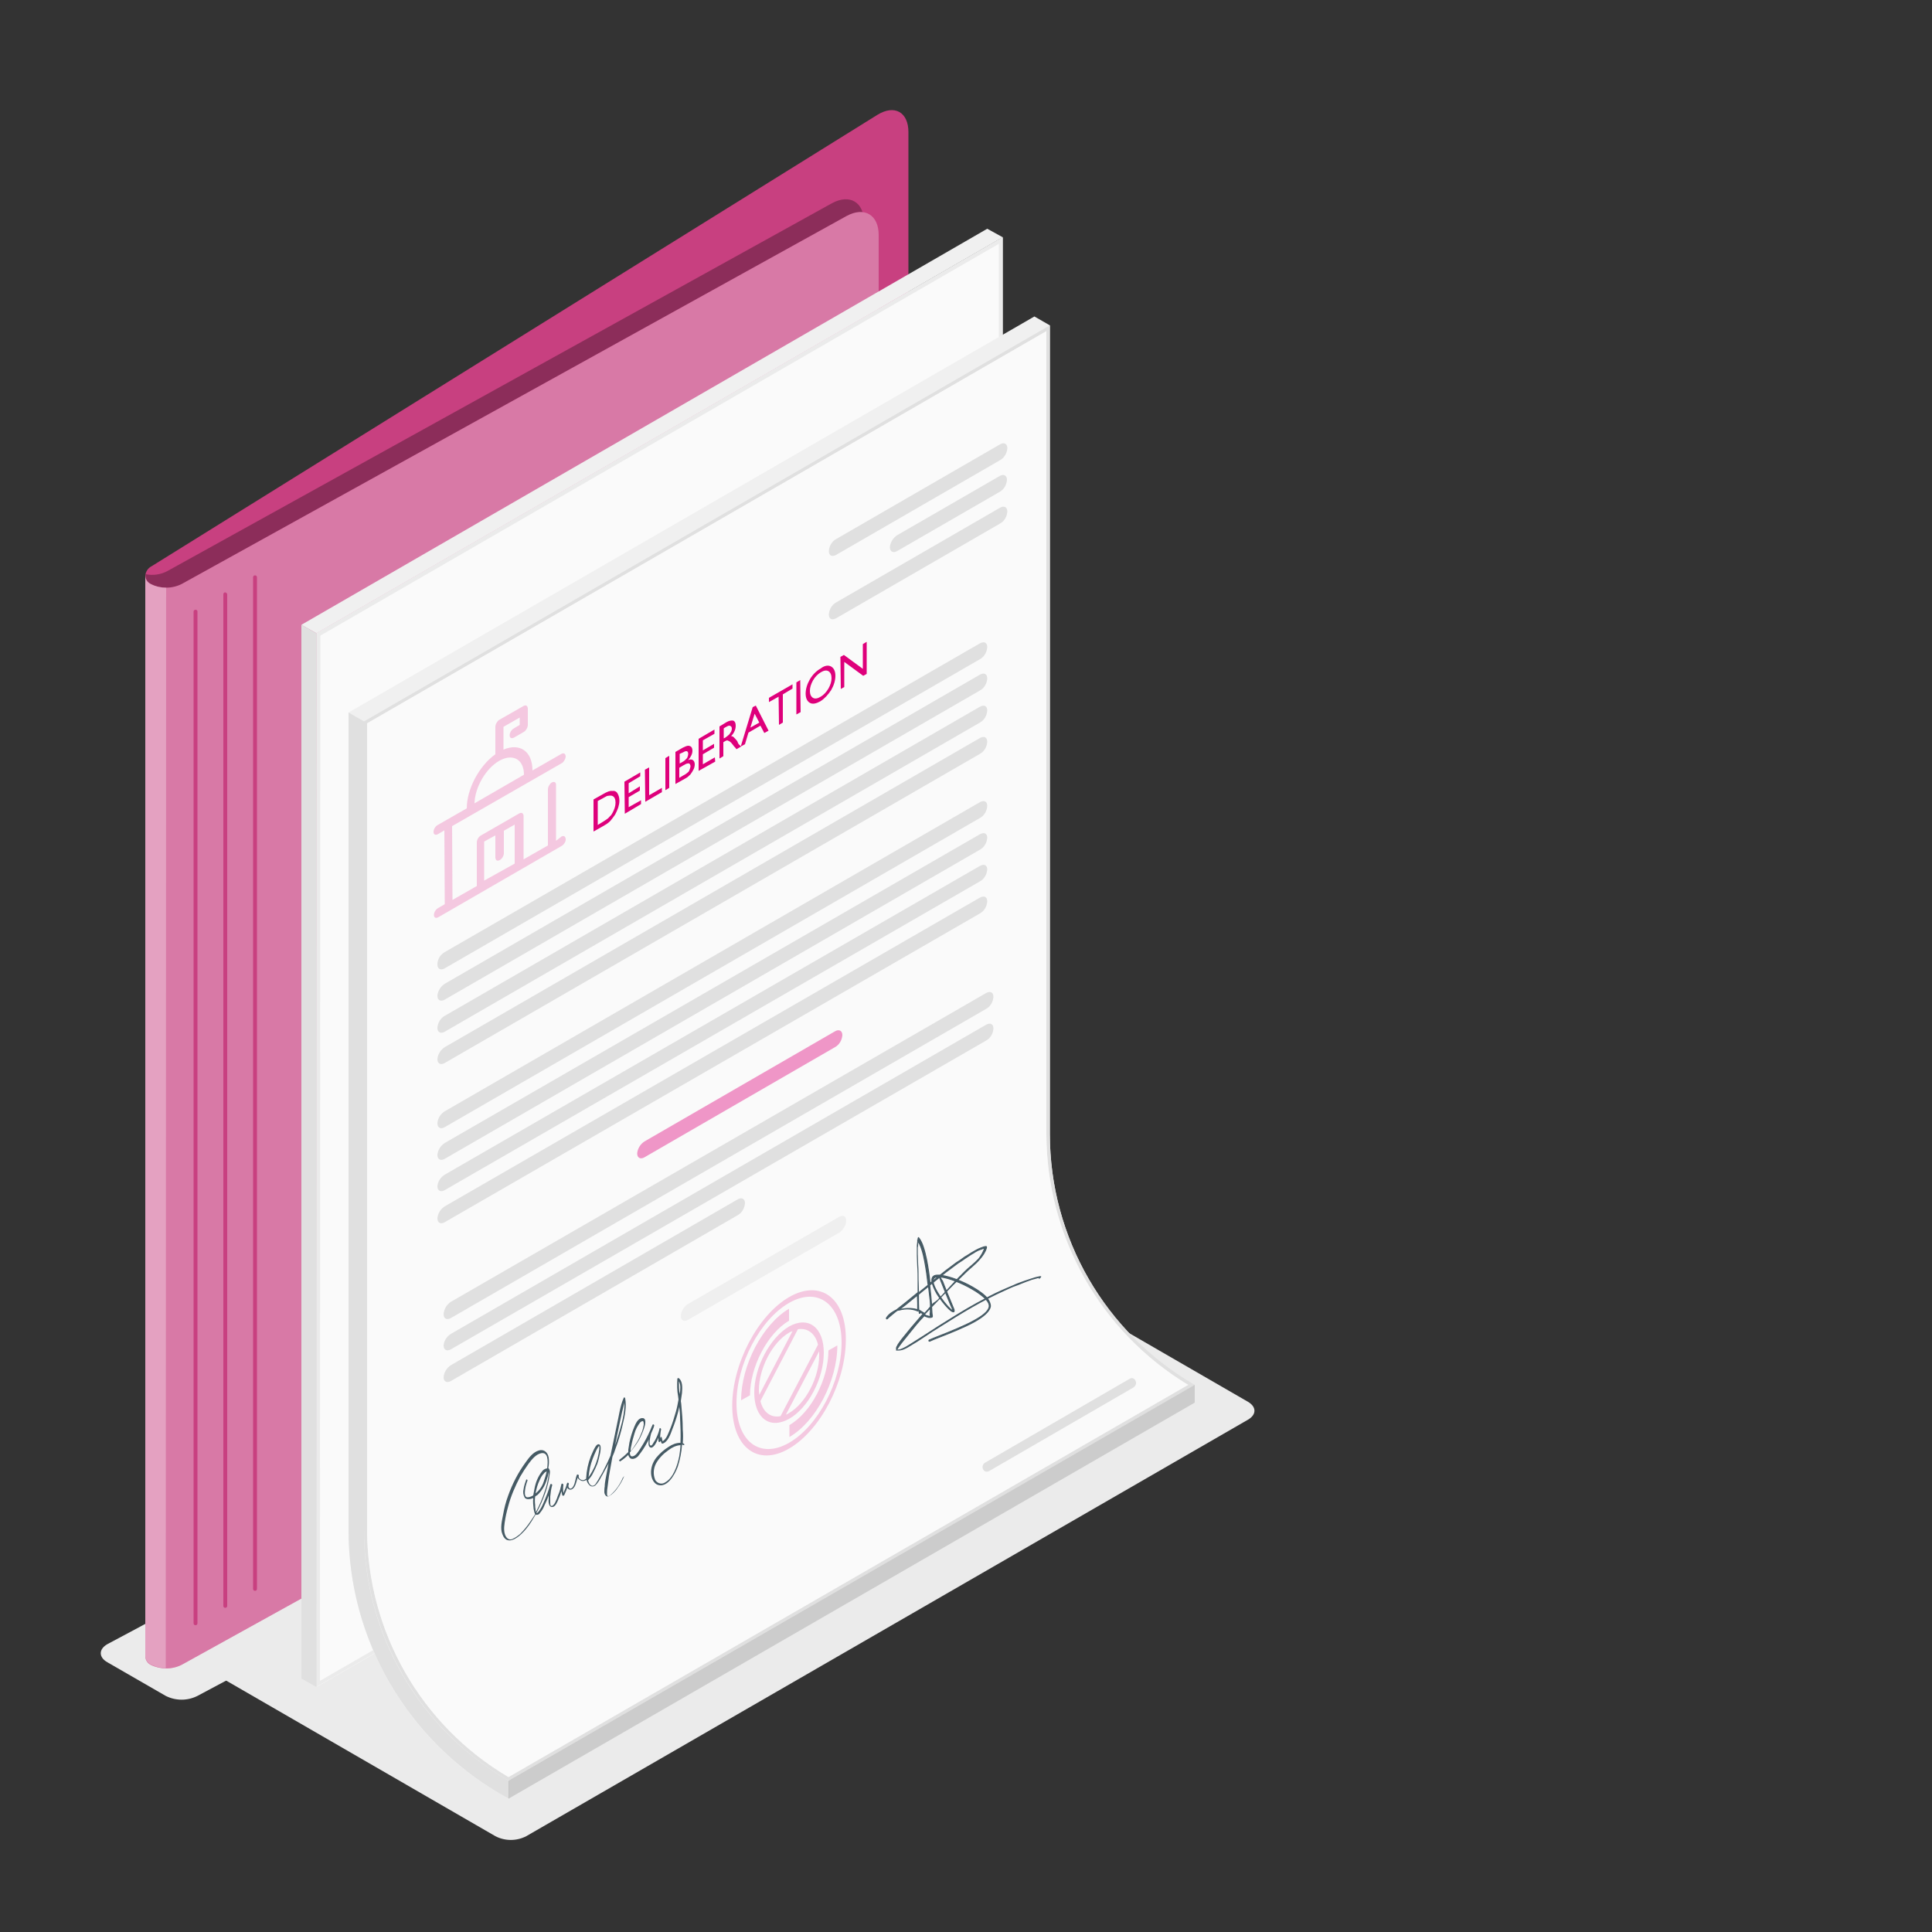 <?xml version="1.0" encoding="utf-8"?>
<!-- Generator: Adobe Illustrator 25.0.0, SVG Export Plug-In . SVG Version: 6.00 Build 0)  -->
<svg version="1.1" id="Calque_1" xmlns="http://www.w3.org/2000/svg" xmlns:xlink="http://www.w3.org/1999/xlink" x="0px" y="0px"
	 viewBox="0 0 500 500" style="enable-background:new 0 0 500 500;" xml:space="preserve">
<rect x="0" y="0" width="500" height="500" fill="#333333" stroke="none"/>
<style type="text/css">
	.st0{fill:#EBEBEB;}
	.st1{fill:#C84080;}
	.st2{opacity:0.3;enable-background:new    ;}
	.st3{opacity:0.3;fill:#FFFFFF;enable-background:new    ;}
	.st4{fill:#F0F0F0;}
	.st5{fill:#FAFAFA;}
	.st6{fill:#E0E0E0;}
	.st7{opacity:0.15;enable-background:new    ;}
	.st8{opacity:0.4;fill:#DE007B;}
	.st9{opacity:0.2;fill:#DE007B;enable-background:new    ;}
	.st10{fill:#455A64;}
	.st11{fill:#DE007B;}
	.st12{fill-rule:evenodd;clip-rule:evenodd;fill:#455A64;stroke:#455A64;stroke-width:0.25;stroke-miterlimit:10;}
	.st13{fill:#EFEFEF;}
	.st14{opacity:0.2;fill:#DE007B;}
</style>
<g id="freepik--Shadows--inject-486">
	<path id="freepik--shadow--inject-486" class="st0" d="M128.2,475.2l-74.4-43c-2.2-1.3-2.2-3.3,0-4.6l186.8-107.8
		c2.5-1.3,5.5-1.3,8,0l74.4,43c2.2,1.3,2.2,3.3,0,4.6L136.2,475.2C133.7,476.5,130.7,476.5,128.2,475.2z"/>
	<path id="freepik--shadow--inject-486_1_" class="st0" d="M225.7,319.8L27.8,425.5c-2.3,1.3-2.3,3.4,0,4.7l15.1,8.7
		c2.6,1.3,5.6,1.3,8.2,0L249,333.2c2.3-1.3,2.3-3.4,0-4.7l-15.1-8.7C231.3,318.5,228.3,318.5,225.7,319.8z"/>
</g>
<g id="freepik--Folder--inject-486">
	<g id="freepik--folder--inject-486">
		<path class="st1" d="M37.6,428.6c0.1-1.1,0.7-2,1.7-2.5l168.9-106.2V164.5l20.9-25.9c3.6-4.9,5.7-10.7,6-16.8V34.2
			c0-5.2-3.6-7.2-8-4.5L39.3,146.5c-1,0.5-1.6,1.4-1.7,2.5L37.6,428.6z"/>
		<path class="st2" d="M223.6,57.5c0-5.2-3.7-7.4-8.3-4.9l-172,95.2c-1.7,0.9-3.7,1.2-5.6,0.8c0,0.1,0,0.2,0,0.3v279.4l0,0
			c0.2-1,0.8-1.8,1.7-2.2l168.9-106.2V164.5l15.4-19L223.6,57.5z"/>
		<path class="st1" d="M39.1,430.9c2.5,1.2,5.5,1.2,8-0.1l172-95.2c4.6-2.5,8.3-8.8,8.3-14V60.8c0-5.2-3.7-7.4-8.3-4.9l-172,95.2
			c-2.5,1.3-5.5,1.3-8,0.1c-0.9-0.4-1.5-1.2-1.5-2.2v279.6C37.6,429.6,38.2,430.5,39.1,430.9z"/>
		<path class="st3" d="M39.1,430.9c2.5,1.2,5.5,1.2,8-0.1l172-95.2c4.6-2.5,8.3-8.8,8.3-14V60.8c0-5.2-3.7-7.4-8.3-4.9l-172,95.2
			c-2.5,1.3-5.5,1.3-8,0.1c-0.9-0.4-1.5-1.2-1.5-2.2v279.6C37.6,429.6,38.2,430.5,39.1,430.9z"/>
		<path class="st3" d="M43,152.1c-1.3,0-2.7-0.3-3.8-0.9c-0.9-0.4-1.5-1.2-1.6-2.2v279.6c0.1,1,0.7,1.8,1.5,2.2
			c1.2,0.6,2.5,0.9,3.8,0.9L43,152.1z"/>
		<path class="st1" d="M66,148.9c-0.3,0-0.5,0.2-0.5,0.5c0,0,0,0,0,0v261.8c0,0.3,0.2,0.5,0.5,0.5s0.5-0.2,0.5-0.5V149.4
			C66.5,149.1,66.3,148.9,66,148.9C66,148.9,66,148.9,66,148.9z M50.6,157.8c-0.3,0-0.5,0.2-0.5,0.5l0,0v261.8
			c0,0.3,0.2,0.5,0.5,0.5c0.3,0,0.5-0.2,0.5-0.5c0,0,0,0,0,0V158.2C51.1,158,50.9,157.8,50.6,157.8L50.6,157.8z M58.3,153.3
			c-0.3,0-0.5,0.2-0.5,0.5v261.8c0,0.3,0.2,0.5,0.5,0.5c0.3,0,0.5-0.2,0.5-0.5l0,0V153.8C58.8,153.6,58.6,153.4,58.3,153.3
			L58.3,153.3z"/>
	</g>
</g>
<g id="freepik--Contract--inject-486">
	<g id="freepik--Sheet--inject-486">
		<polygon class="st4" points="81.9,163.9 78,161.7 255.5,59.2 259.5,61.4 		"/>
		<polygon class="st5" points="259.5,61.4 259.5,334.1 81.9,436.6 81.9,163.9 		"/>
		<path class="st0" d="M258.5,63.1v270.5L82.8,435l0.1-270.5L258.5,63.1 M259.5,61.4L81.9,163.9l-0.1,272.7l177.6-102.5L259.5,61.4
			L259.5,61.4z"/>
		<polygon class="st6" points="81.9,163.9 81.9,436.6 78,434.4 78,161.7 81.9,163.9 		"/>
	</g>
	<g id="freepik--contract--inject-486">
		<g id="freepik--sheet--inject-486">
			<path class="st4" d="M309.2,358.4v4.6L131.6,465.5l-2-1.1c-24.4-14.1-39.4-40.2-39.4-68.4V184.4L267.7,81.9l4,2.3v209.3
				C271.7,320.3,286,345,309.2,358.4z"/>
			<path class="st6" d="M271.7,293.5V84.2L94.2,186.7V396c0,26.8,14.3,51.5,37.5,64.9l177.5-102.5C286,345,271.7,320.3,271.7,293.5z
				 M95,396V187.2L270.8,85.7v207.8c0,26.6,13.9,51.2,36.6,64.9L131.6,459.9C109,446.6,95.1,422.3,95,396z"/>
			<path class="st5" d="M307.5,358.4L131.6,459.9C109,446.6,95.1,422.3,95,396V187.2L270.8,85.7v207.8
				C270.9,320,284.7,344.6,307.5,358.4z"/>
			<path class="st6" d="M94.2,396V186.7l-4-2.3V396c0,28.2,15.1,54.2,39.5,68.4l2,1.1v-4.6C108.4,447.5,94.1,422.8,94.2,396z"/>
			<polygon class="st7" points="131.6,460.9 131.6,465.5 309.2,363 309.2,358.4 			"/>
		</g>
		<g id="freepik--Text--inject-486">
			<path class="st6" d="M216.4,139.5l42.4-24.5c1-0.6,1.9-0.2,1.9,1c-0.1,1.3-0.8,2.5-1.9,3.1l-42.4,24.5c-1.1,0.6-1.9,0.2-1.9-1
				C214.6,141.3,215.3,140.1,216.4,139.5z"/>
			<path class="st6" d="M216.4,155.9l42.4-24.5c1-0.6,1.9-0.2,1.9,1c-0.1,1.3-0.8,2.5-1.9,3.1L216.4,160c-1.1,0.6-1.9,0.2-1.9-1
				C214.6,157.7,215.3,156.5,216.4,155.9z"/>
			<path class="st6" d="M232.2,138.5l26.5-15.3c1-0.6,1.9-0.2,1.9,1c-0.1,1.3-0.8,2.5-1.9,3.1l-26.5,15.3c-1,0.6-1.9,0.2-1.9-1
				C230.4,140.4,231.1,139.2,232.2,138.5z"/>
		</g>
		<g id="freepik--text--inject-486">
			<path class="st6" d="M115.1,246.4l138.5-79.9c1.1-0.6,1.9-0.2,1.9,1c-0.1,1.3-0.8,2.5-1.9,3.1l-138.5,80c-1,0.6-1.9,0.2-1.9-1
				C113.2,248.3,113.9,247.1,115.1,246.4z"/>
			<path class="st6" d="M115.1,254.6l138.5-80c1.1-0.6,1.9-0.2,1.9,1c-0.1,1.3-0.8,2.5-1.9,3.1l-138.5,80c-1,0.6-1.9,0.2-1.9-1
				C113.3,256.5,114,255.3,115.1,254.6z"/>
			<path class="st6" d="M115.1,262.9l138.5-80c1.1-0.6,1.9-0.2,1.9,1c-0.1,1.3-0.8,2.5-1.9,3.1l-138.5,80c-1,0.6-1.9,0.2-1.9-1
				C113.3,264.7,114,263.5,115.1,262.9z"/>
			<path class="st6" d="M115.1,271l138.5-80c1.1-0.6,1.9-0.2,1.9,1c-0.1,1.3-0.8,2.5-1.9,3.1l-138.5,80c-1,0.6-1.9,0.2-1.9-1
				C113.3,272.9,114,271.7,115.1,271z"/>
		</g>
		<g id="freepik--text--inject-486_1_">
			<path class="st6" d="M115.1,287.6l138.5-80c1.1-0.6,1.9-0.2,1.9,1c-0.1,1.3-0.8,2.5-1.9,3.1l-138.5,80c-1,0.6-1.9,0.2-1.9-1
				C113.3,289.4,114,288.3,115.1,287.6z"/>
			<path class="st6" d="M115.1,295.8l138.5-79.9c1.1-0.6,1.9-0.2,1.9,0.9c-0.1,1.3-0.8,2.5-1.9,3.1l-138.5,80c-1,0.6-1.9,0.2-1.9-1
				C113.3,297.7,114,296.5,115.1,295.8z"/>
			<path class="st6" d="M115.1,304l138.5-79.9c1.1-0.6,1.9-0.2,1.9,0.9c-0.1,1.3-0.8,2.5-1.9,3.1l-138.5,79.9c-1,0.6-1.9,0.2-1.9-1
				C113.3,305.8,114,304.7,115.1,304z"/>
			<path class="st6" d="M115.1,312.2l138.5-79.9c1.1-0.6,1.9-0.2,1.9,1c-0.1,1.3-0.8,2.5-1.9,3.1l-138.5,79.9c-1,0.6-1.9,0.2-1.9-1
				C113.3,314.1,114,312.9,115.1,312.2z"/>
		</g>
		<path class="st6" d="M116.7,336.9L255.2,257c1.1-0.6,1.9-0.2,1.9,1c-0.1,1.3-0.8,2.5-1.9,3.1l-138.5,80c-1,0.6-1.9,0.2-1.9-1
			C114.9,338.8,115.6,337.6,116.7,336.9z"/>
		<path class="st6" d="M116.7,345.2l138.5-80c1.1-0.6,1.9-0.2,1.9,1c-0.1,1.3-0.8,2.5-1.9,3.1l-138.5,79.9c-1,0.6-1.9,0.2-1.9-1
			C114.9,347,115.6,345.9,116.7,345.2z"/>
		<path class="st6" d="M116.7,353.3l74.2-42.9c1-0.6,1.9-0.2,1.9,1c-0.1,1.3-0.8,2.5-1.9,3.1l-74.2,42.9c-1,0.6-1.9,0.2-1.9-1
			C114.9,355.2,115.6,354,116.7,353.3z"/>
		<path class="st8" d="M166.8,295.4l49.3-28.5c1-0.6,1.9-0.2,1.9,1c-0.1,1.3-0.8,2.5-1.9,3.1l-49.3,28.5c-1,0.6-1.9,0.2-1.9-1
			C165,297.3,165.7,296.1,166.8,295.4z"/>
		<path class="st9" d="M204.2,341.8v-3.1c-6.8,4-12.4,14.6-12.4,23.7l2.3-1.3C194.1,353.7,198.7,345,204.2,341.8z M213.2,350.1
			c0-6.6-4-9.6-9-6.8c-4.9,2.9-9,10.5-9,17.1s4,9.6,9,6.8C209.2,364.4,213.2,356.7,213.2,350.1L213.2,350.1z M196.4,359.8
			c0-5.7,3.5-12.4,7.8-14.9c0.3-0.2,0.6-0.3,0.9-0.4l-8.6,16.5C196.5,360.6,196.4,360.2,196.4,359.8z M196.8,362.6l9.7-18.6
			c2.5-0.4,4.5,1.1,5.2,4l-9.7,18.5C199.5,367,197.5,365.5,196.8,362.6L196.8,362.6z M212,349.7c0,0.3,0,0.7,0,1.1
			c0,5.7-3.5,12.4-7.8,14.9c-0.3,0.2-0.5,0.3-0.8,0.4L212,349.7z M204.2,335.7c-8.1,4.7-14.7,17.3-14.7,28.1
			c0,10.8,6.6,15.8,14.7,11.1s14.7-17.3,14.7-28.2C219,335.9,212.3,331,204.2,335.7z M204.2,373.4c-7.5,4.3-13.6-0.3-13.6-10.3
			s6.1-21.6,13.6-25.9c7.5-4.3,13.6,0.3,13.6,10.3S211.7,369.1,204.2,373.4z M214.4,349.5c0,7.4-4.5,16.1-10.1,19.3v3.1
			c6.9-4,12.4-14.6,12.4-23.7L214.4,349.5z"/>
		<path class="st6" d="M293.3,359.1L256,380.7c-0.5,0.3-1.2,0.2-1.5-0.3c0-0.1-0.1-0.1-0.1-0.2v0c-0.3-0.6,0-1.4,0.6-1.7l37.4-21.7
			c0.5-0.3,1.1-0.1,1.4,0.4c0,0.1,0.1,0.1,0.1,0.2v0C294.2,358,293.9,358.7,293.3,359.1z"/>
		<path class="st10" d="M161.2,382.4c-0.7,1.7-1.8,3.3-3.2,4.5c-0.1,0.1-0.3,0.2-0.5,0.3c-0.3,0.1-0.4-0.2-0.4-0.5
			c0-0.5,0-1.1,0.1-1.6c0.1-1,0.3-2.1,0.4-3.1c0.3-1.7,0.6-3.3,0.9-5c0.3-0.7,0.6-1.4,0.8-2.1c0.8-2.1,1.4-4.2,1.9-6.4
			c0.5-2.1,1-4.4,0.6-6.6c0-0.2-0.3-0.4-0.4-0.1c-0.9,2-1.2,4.5-1.7,6.7l-1.6,7.7c0,0.2-0.1,0.3-0.1,0.5c-0.5,1.2-1.1,2.4-1.7,3.6
			c-0.3,0.7-0.7,1.3-1.1,2c-0.3,0.6-0.7,1.2-1.1,1.8c-0.6,0.7-1.3,0.5-1.7-0.4c-0.1-0.2-0.1-0.4-0.2-0.6c0.5-0.6,1-1.2,1.3-1.9
			c0.4-0.8,0.8-1.6,1.1-2.4c0.3-0.9,0.5-1.8,0.7-2.7c0.1-0.6,0.3-1.6,0-2.1c-0.4-0.5-0.9-0.1-1.2,0.4c-0.5,0.8-0.8,1.6-1.2,2.5
			c-0.7,1.8-1.1,3.7-1.2,5.6c0,0.1,0,0.1,0,0.2c-0.1,0-0.1,0.1-0.2,0.1c-0.4,0.4-1.1,0.3-1.5-0.1c-0.2-0.2-0.3-0.5-0.2-0.8
			c0-0.3-0.4-0.4-0.5-0.2c-0.4,0.9-0.4,2-0.9,2.9c-0.2,0.4-0.6,0.8-1,0.6c-0.2-0.2-0.3-0.4-0.3-0.7c0-0.1,0.1-0.3,0.1-0.4
			c0.1-0.3-0.3-0.5-0.4-0.3c-0.1,0.2-0.2,0.4-0.2,0.6c-0.2,0.7-0.5,1.3-0.8,2c-0.1-0.7-0.1-1.4,0-2.1c0-0.3-0.4-0.5-0.5-0.2
			c-0.2,0.9-0.4,1.8-0.8,2.7c-0.2,0.4-0.3,0.9-0.5,1.3c-0.2,0.5-0.4,1-0.8,1.4c-0.2,0.2-0.4,0.3-0.6,0.2s-0.2-0.6-0.2-0.9
			c0-0.5,0-1,0-1.5c0.1-1,0.2-1.9,0.5-2.9c0.1-0.3-0.4-0.5-0.5-0.2c-0.4,1.5-1,3-1.6,4.4c-0.3,0.7-0.6,1.4-1,2c-0.2,0.3-0.6,1-1,1
			c0.1-0.1,0.1-0.3,0.2-0.4c0.8-1.5,1.5-3.1,2.1-4.8c0.6-1.7,1-3.4,1.2-5.2c0.1-0.5-0.1-1-0.4-1.3c0.2-0.9,0.2-1.8,0.1-2.7
			c-0.3-1.6-1.5-2.2-2.6-1.8c-1.4,0.4-2.5,1.8-3.4,3.1c-1.9,2.6-3.4,5.5-4.5,8.6c-0.6,1.6-1,3.2-1.3,4.9c-0.3,1.6-0.8,3.5-0.2,5
			c1.3,3.7,4.9,0.3,6.3-1.5c0.9-1.1,1.6-2.3,2.3-3.5c0.4,0.1,0.9,0,1.1-0.4c0.5-0.6,0.9-1.2,1.2-2c0.4-0.8,0.8-1.7,1.1-2.6
			c0,0.3,0,0.7,0,1c-0.1,0.6,0,1.1,0.2,1.6c0.2,0.3,0.5,0.5,0.8,0.4c0.8-0.1,1.3-1.4,1.6-2.2c0.3-0.6,0.5-1.3,0.7-1.9
			c0.1,0.3,0.1,0.7,0.2,1c0,0.1,0.1,0.2,0.3,0.2c0.1,0,0.1-0.1,0.2-0.1c0.3-0.7,0.6-1.3,0.8-2c0.2,0.4,0.6,0.6,1,0.5
			c1.1-0.3,1.3-1.9,1.7-3.1c0.1,0.3,0.4,0.5,0.7,0.7c0.5,0.3,1.1,0.2,1.6-0.1c0.1,0.5,0.3,0.9,0.7,1.3c0.4,0.5,1.1,0.5,1.6,0.1
			c0.6-0.6,1.1-1.4,1.5-2.2c0.5-0.8,0.9-1.7,1.4-2.5l0.5-1c-0.3,1.4-0.5,2.8-0.8,4.2c-0.1,0.6-0.2,1.2-0.2,1.8
			c-0.1,0.5-0.1,1-0.1,1.5c0.1,0.8,0.6,1.3,1.2,1c0.4-0.2,0.8-0.5,1.1-0.8c0.4-0.4,0.8-0.8,1.1-1.3c0.7-0.9,1.3-2,1.7-3
			C161.8,382.3,161.4,382.1,161.2,382.4z M160.2,369.1c0.3-1.2,0.5-2.5,0.8-3.7c0.2-0.8,0.4-1.6,0.6-2.4c0,1.4-0.1,2.7-0.4,4
			c-0.3,1.5-0.8,3.1-1.2,4.5c-0.3,0.8-0.5,1.7-0.8,2.5C159.5,372.3,159.9,370.7,160.2,369.1L160.2,369.1z M137.3,393.7
			c-0.8,1.2-1.7,2.3-2.7,3.3c-0.5,0.4-1,0.8-1.6,1.1c-0.5,0.3-1.1,0.5-1.7,0c-1-0.9-0.9-2.7-0.7-4c0.2-1.4,0.5-2.8,0.9-4.2
			c0.7-2.7,1.8-5.2,3.1-7.7c0.7-1.2,1.4-2.3,2.2-3.4c0.9-1.2,1.9-2.4,3.2-2.7c1.8-0.4,1.9,1.8,1.6,3.9c-0.6,0.1-1.1,0.4-1.4,0.9
			c-1,1.3-1.6,2.8-1.9,4.5c-0.1,0.5-0.2,1-0.3,1.6c-0.5,0.3-1,0.5-1.5,0.5c-0.8,0-0.7-1.3-0.6-2c0.1-0.8,0.3-1.5,0.6-2.3
			c0.1-0.2-0.2-0.4-0.3-0.3c-0.3,0.8-0.6,1.7-0.7,2.5c-0.2,0.7-0.1,1.5,0.3,2.2c0.4,0.5,1.1,0.4,1.6,0.3c0.2-0.1,0.4-0.1,0.6-0.2
			c-0.1,0.9,0,1.9,0.1,2.8c0.1,0.5,0.2,1,0.4,1.4C138.1,392.5,137.7,393.1,137.3,393.7L137.3,393.7z M141.5,380.7
			c-0.2,1-0.5,1.9-0.8,2.8c-0.4,1.2-1.1,2.2-2.1,3c0.2-1.1,0.5-2.3,1-3.3c0.3-0.7,0.6-1.3,1.1-1.8c0.2-0.3,0.5-0.5,0.8-0.6
			L141.5,380.7z M138.7,391.3c-0.1-0.2-0.1-0.5-0.1-0.7c-0.1-0.4-0.1-0.7-0.1-1.1c-0.1-0.7-0.1-1.5,0-2.2l0,0
			c0.2-0.2,0.5-0.3,0.7-0.5c1.2-1.2,2-2.6,2.4-4.2c0.2-0.5,0.3-1.1,0.4-1.7c0,0,0,0.1,0,0.2c0,0.2,0,0.4,0,0.5
			c-0.2,1.5-0.5,2.9-1,4.3C140.4,387.8,139.6,389.6,138.7,391.3L138.7,391.3z M152.5,380.9c0.2-1.5,0.7-3,1.3-4.4
			c0.3-0.7,0.6-1.4,1-2c0-0.1,0.3-0.3,0.3-0.2c0.1,0.1,0,0.2,0,0.3c0,0.2,0,0.4,0,0.5c-0.1,0.4-0.1,0.8-0.2,1.2
			c-0.3,1.6-0.9,3.2-1.7,4.6c-0.3,0.5-0.6,1-0.9,1.4C152.4,381.9,152.4,381.4,152.5,380.9z M176.9,373.6l-0.2-0.1
			c0.1-1.2,0.1-2.4,0-3.5c0-2.3-0.2-4.5-0.4-6.7c0-0.2-0.1-0.5-0.1-0.7c0.1-0.7,0.2-1.4,0.3-2.1c0.1-1.3,0.2-3-0.8-3.8
			c-0.1-0.1-0.3-0.1-0.4,0.1c-0.1,1.5-0.1,3.1,0.2,4.6c0,0.3,0.1,0.5,0.1,0.8c-0.2,1.1-0.4,2.2-0.7,3.2c-0.4,1.4-0.8,2.7-1.3,4
			c-0.3,0.7-0.5,1.3-0.8,1.9c-0.3,0.7-0.7,1.3-1.3,1.7c-0.1-0.3-0.2-0.6-0.2-0.8c0-0.3-0.4-0.5-0.4-0.2c0,0.1,0,0.1-0.1,0.2
			c0.1-0.8,0.1-1.5,0.3-2.3c0-0.2-0.4-0.5-0.4-0.2c-0.2,0.9-0.5,1.7-0.9,2.5c-0.2,0.4-0.4,0.8-0.7,1.2c-0.1,0.2-0.4,0.8-0.7,0.7
			c-0.6-0.1-0.1-2.3,0-2.7c0-0.1,0.1-0.3,0.1-0.4c0.3-0.7,0.6-1.3,0.8-2c0.1-0.3-0.3-0.5-0.4-0.3c-0.2,0.4-0.4,0.9-0.6,1.4
			c-0.7,1.6-1.5,3.1-2.4,4.5c-0.6,0.9-1.3,2.2-2.2,2.3c-0.5,0.1-0.7-0.4-0.7-1c0.9-1,1.7-2.1,2.4-3.3c0.5-0.9,2.9-5.8,0.7-5.6
			c-1,0.1-1.6,1.4-2,2.4c-0.5,1.2-0.9,2.5-1.2,3.9c-0.1,0.6-0.2,1.3-0.3,1.9c0,0.2,0,0.4,0,0.6c-0.7,0.7-1.5,1.4-2.3,2
			c-0.2,0.1,0.1,0.5,0.2,0.4c0.8-0.5,1.5-1.1,2.1-1.7c0,0.2,0.1,0.3,0.2,0.5c0.5,1,1.7,0.5,2.3-0.1c0.9-1.1,1.7-2.3,2.4-3.6
			c0.1-0.2,0.3-0.5,0.4-0.8c-0.1,0.8-0.2,1.8,0.4,2.1c0.5,0.3,1.2-0.6,1.5-1.2c0.2-0.4,0.4-0.8,0.6-1.3c0,0.3,0,0.5,0,0.8
			c0,0.2,0.2,0.4,0.3,0.3c0.1-0.1,0.2-0.2,0.3-0.3c0.1,0.2,0.1,0.4,0.2,0.6c0.1,0.1,0.2,0.1,0.3,0.1c1.3-0.4,2-2.3,2.5-3.7
			c0.6-1.5,1.1-3,1.5-4.5c0.1-0.4,0.2-0.9,0.3-1.3c0.1,0.9,0.2,1.9,0.2,2.8c0.1,2.2,0.2,4.3,0.1,6.5c-1.1,0-2.1,0.4-3,1
			c-1.3,0.8-2.4,1.8-3.3,2.9c-0.9,1.2-1.4,2.6-1.3,4.1c0.1,1.4,0.8,2.6,1.8,2.9c2.3,0.7,4.2-2.3,5.1-4.7c0.6-1.9,1-3.8,1.1-5.7
			c0.1,0,0.2,0,0.2,0C177.2,374.2,177.2,373.7,176.9,373.6L176.9,373.6z M163.4,374.1c0.2-1.1,0.5-2.1,0.8-3.1
			c0.3-1.1,0.8-2,1.5-2.9c0.1-0.1,0.5-0.4,0.7-0.3s0.2,0.6,0.2,0.9c-0.1,0.6-0.2,1.1-0.4,1.7c-0.4,1-0.8,2-1.4,2.9
			c-0.5,0.8-1,1.6-1.6,2.3C163.2,374.9,163.3,374.4,163.4,374.1L163.4,374.1z M175.9,360.8c-0.2-1.1-0.2-2.2-0.2-3.3
			C176.2,358.3,176.1,359.7,175.9,360.8L175.9,360.8z M175.8,376.8c-0.5,2.6-1.6,5.7-3.6,6.8c-0.8,0.6-1.9,0.4-2.5-0.4
			c-0.1-0.1-0.2-0.3-0.2-0.4c-0.5-1.3-0.4-2.8,0.3-4.1c0.8-1.4,1.9-2.5,3.2-3.4c0.9-0.7,1.9-1.2,3.1-1.3
			C176.1,374.9,175.9,375.9,175.8,376.8L175.8,376.8z"/>
	</g>
</g>
<g>
	<g>
		<g>
			<path class="st11" d="M159.8,205.3c0.3,0.5,0.5,1.1,0.5,1.9c0,0.6-0.1,1.1-0.3,1.8c-0.2,0.6-0.5,1.2-0.8,1.8
				c-0.4,0.6-0.8,1.1-1.2,1.6c-0.3,0.3-0.5,0.5-0.8,0.7c-0.2,0.2-0.7,0.4-1.3,0.8l-2.3,1.3l0-8.3l2.5-1.4c1-0.6,1.8-0.9,2.3-0.8
				C159,204.6,159.5,204.8,159.8,205.3z M158.5,210.4c0.5-0.9,0.8-1.8,0.8-2.7c0-0.9-0.3-1.5-0.8-1.7c-0.2-0.1-0.4-0.1-0.7-0.1
				c-0.3,0-0.5,0.1-0.7,0.1c-0.2,0.1-0.6,0.3-1.1,0.6l-1.3,0.7l0,6.2l1.3-0.8c0.5-0.3,0.9-0.6,1.2-0.8c0.3-0.2,0.5-0.5,0.7-0.7
				C158.2,211,158.3,210.7,158.5,210.4"/>
		</g>
		<g>
			<polygon class="st11" points="165.7,199.9 165.7,200.9 162.7,202.7 162.7,205.3 165.6,203.5 165.6,204.6 162.7,206.3 
				162.7,208.9 165.9,207.1 165.9,208.1 161.7,210.6 161.6,202.3 			"/>
		</g>
		<g>
			<polygon class="st11" points="168,198.6 168,205.8 171.3,203.9 171.3,205 167,207.5 166.9,199.2 			"/>
		</g>
		<g>
			<polygon class="st11" points="173.2,195.6 173.2,203.9 172.2,204.5 172.2,196.2 			"/>
		</g>
		<g>
			<path class="st11" d="M179.3,196.7c0.3,0.2,0.5,0.6,0.5,1.1c0,0.4-0.1,0.9-0.3,1.3c-0.2,0.4-0.5,0.9-0.8,1.3
				c-0.4,0.4-0.8,0.8-1.4,1.1l-2.5,1.4l0-8.3l1.9-1.1c0.6-0.3,1.1-0.5,1.4-0.5c0.3,0,0.6,0.1,0.8,0.3c0.2,0.2,0.3,0.6,0.3,1
				c0,0.8-0.4,1.6-1.1,2.4C178.6,196.5,179,196.5,179.3,196.7z M178.5,199.1c0.1-0.3,0.2-0.6,0.2-0.8c0-0.2-0.1-0.4-0.2-0.6
				c-0.1-0.1-0.3-0.2-0.6-0.1c-0.2,0-0.6,0.2-1.1,0.5l-1,0.6l0,2.6l1-0.6c0.6-0.3,1-0.6,1.2-0.8
				C178.3,199.7,178.4,199.4,178.5,199.1 M175.9,195.1l0,2.5l0.7-0.4c0.6-0.3,0.9-0.7,1.2-1c0.2-0.4,0.3-0.8,0.3-1.1
				c0-0.8-0.5-0.9-1.3-0.4L175.9,195.1"/>
		</g>
		<g>
			<polygon class="st11" points="184.9,188.8 184.9,189.9 181.9,191.6 181.9,194.2 184.8,192.5 184.8,193.5 181.9,195.2 
				181.9,197.8 185,196 185.1,197.1 180.8,199.5 180.8,191.2 			"/>
		</g>
		<g>
			<path class="st11" d="M195.6,182.6l3.3,6.5l-1.1,0.6l-1-1.9l-3.1,1.8l-0.9,3l-1.1,0.6l3.1-10.2L195.6,182.6z M194.2,188.3
				l2.3-1.3l-1.2-2.3L194.2,188.3"/>
		</g>
		<g>
			<path class="st11" d="M191.4,192.8l0.4,0.4l-1.2,0.7l-0.3-0.4l-0.1-0.1l-0.2-0.2l-0.3-0.4l-0.4-0.5c-0.2-0.2-0.4-0.4-0.6-0.5
				c-0.2-0.1-0.3-0.1-0.5-0.2c-0.1,0-0.4,0.1-0.7,0.3l-0.3,0.2l0,3.6l-1,0.6l0-8.3l1.8-1.1c0.7-0.4,1.3-0.5,1.8-0.4
				c0.4,0.2,0.6,0.6,0.6,1.3c0,0.5-0.1,1-0.3,1.4c-0.2,0.5-0.5,0.9-0.9,1.3c0.2,0,0.5,0.1,0.7,0.3c0.2,0.2,0.5,0.5,0.9,1
				C191,192.4,191.2,192.7,191.4,192.8z M188.7,190.1c0.2-0.2,0.3-0.5,0.5-0.7c0.1-0.3,0.2-0.5,0.2-0.8c0-0.3-0.1-0.5-0.2-0.6
				c-0.1-0.1-0.3-0.2-0.5-0.2c-0.2,0-0.6,0.2-1.1,0.5l-0.3,0.2l0,2.6l0.4-0.2C188.1,190.6,188.5,190.3,188.7,190.1"/>
		</g>
		<g>
			<polygon class="st11" points="205.1,177.1 205.1,178.2 202.6,179.7 202.6,187 201.6,187.6 201.5,180.3 199,181.7 199,180.6 			
				"/>
		</g>
		<g>
			<polygon class="st11" points="207.1,176 207.2,184.3 206.1,184.9 206.1,176.6 			"/>
		</g>
		<g>
			<path class="st11" d="M215.1,172.5c0.7,0.4,1.1,1.2,1.1,2.4s-0.4,2.5-1.1,3.7c-0.8,1.2-1.7,2.2-2.8,2.9c-1.1,0.6-2,0.8-2.7,0.4
				c-0.7-0.4-1.1-1.2-1.1-2.4c0-1.2,0.4-2.5,1.1-3.7c0.7-1.2,1.7-2.2,2.8-2.8C213.4,172.2,214.4,172.1,215.1,172.5z M214.4,178.2
				c0.5-0.9,0.8-1.8,0.8-2.7c0-0.9-0.3-1.5-0.8-1.8c-0.5-0.3-1.2-0.2-2,0.3c-0.8,0.5-1.5,1.2-2,2.1c-0.5,0.9-0.8,1.8-0.8,2.7
				c0,0.9,0.3,1.5,0.8,1.8c0.5,0.3,1.2,0.2,2-0.3C213.1,179.9,213.8,179.2,214.4,178.2"/>
		</g>
		<g>
			<polygon class="st11" points="224.3,166.1 224.3,174.4 223.4,174.9 218.5,171.3 218.5,177.8 217.6,178.3 217.5,170 218.4,169.5 
				223.3,173.1 223.3,166.7 			"/>
		</g>
	</g>
</g>
<path class="st12" d="M268.6,331.2 M268.9,330.9c0.1-0.2,0.5-0.4,0.4-0.5c0,0-0.1,0-0.2,0c-0.1,0-0.3,0.1-0.4,0.1
	c-0.6,0.1-1.2,0.3-1.8,0.5c-0.6,0.2-1.2,0.4-1.8,0.6c-1.1,0.4-2,0.7-2.8,1.1c-0.9,0.4-1.7,0.7-2.8,1.2c-2.3,1-4.5,2.2-6.7,3.4
	c-3.3,1.8-6.6,3.9-9.8,5.9c-1.5,1-3,1.9-4.5,2.9c-1,0.6-2,1.3-3,1.9c-0.6,0.4-1.3,0.8-2,1.1c-0.4,0.2-0.9,0.3-1.4,0.3l-0.1,0
	c0-0.1,0.1-0.2,0.2-0.3c0.2-0.4,0.7-1,1.2-1.7c1.5-1.9,3.5-4.3,3.8-4.7c0.6-0.7,1.3-1.5,2-2.2c0.2,0.1,0.5,0.3,0.7,0.3
	c0.4,0.2,0.8,0.2,1.2,0.1c0.1,0,0.2-0.1,0.2-0.3c0-0.2-0.1-0.5-0.1-0.7c0-0.6-0.1-1.1-0.1-1.7c0.8-0.8,1.6-1.7,2.4-2.5
	c2.1-2.2,4.3-4.4,6.5-6.5c0.9-0.9,2.4-2,3.5-3.3c0.8-0.9,1.5-1.9,1.8-3c0-0.1,0-0.1,0-0.2c0-0.1-0.1-0.1-0.2-0.1
	c-0.1,0-0.4,0.1-0.5,0.1c-0.5,0.2-0.9,0.3-1.3,0.5c-0.4,0.2-0.8,0.4-1.3,0.7c-0.6,0.3-1.4,0.9-2.3,1.4c-0.8,0.6-1.7,1.2-2.2,1.5
	c-1.8,1.3-3.6,2.7-5.3,4.1c-0.5,0.4-1,0.8-1.5,1.2c-0.2-1.9-0.5-4.1-0.9-6.1c-0.5-2.4-1.1-4.5-2-5.6c-0.1-0.1-0.1-0.1-0.1-0.1
	c0,0-0.1,0.1-0.1,0.2c0,0.1,0,0.4,0,0.5c0,0.3-0.1,0.6-0.1,0.9c0,0.3,0,0.6-0.1,0.9c0,0.6,0,1.2,0,1.8c0,0.9,0.1,1.8,0.1,2.7
	c0.1,1.3,0.1,2.5,0.1,3.8c0,1.1,0.1,2.2,0.1,3.3c-1.1,0.9-2.2,1.8-3.3,2.7l-2.4,1.9c-1,0.5-2,1.1-2.6,2.1c0,0.1,0,0.1,0,0.1
	c0,0.1,0.1,0.2,0.2,0.1c0,0,0.2-0.1,0.2-0.2l1.3-1.1l1-0.8c0.4-0.2,0.8-0.3,1.3-0.4c1.5-0.3,3.1-0.2,4.2,0.2c0.1,0,0.2,0.1,0.3,0.1
	c0,0.2,0,0.5,0,0.7c0,0.1,0,0.1,0.1,0.1c0,0,0.1,0,0.1-0.1c0-0.2,0-0.4,0-0.6c0.3,0.2,0.7,0.4,1,0.6c-0.6,0.7-1.2,1.4-1.8,2.1
	c-0.3,0.3-2.4,2.8-3.9,4.7c-0.5,0.7-1,1.3-1.2,1.8c-0.2,0.3-0.2,0.5-0.2,0.7c0,0.1,0.1,0.2,0.1,0.2c0.1,0.1,0.3,0.1,0.3,0.1
	c0.5,0,1-0.1,1.5-0.3c0.7-0.3,1.4-0.7,2-1.1c1-0.6,2-1.2,3-1.9c1.5-1,3-2,4.5-2.9c2.7-1.7,5.4-3.4,8.2-5c2.8-1.6,5.5-3,8.4-4.3
	c1.1-0.5,1.9-0.9,2.8-1.2c0.9-0.3,1.7-0.7,2.8-1.1c0.5-0.2,0.9-0.3,1.4-0.5c0.7-0.2,1.4-0.4,2.2-0.6
	C268.9,330.9,268.9,330.9,268.9,330.9 M240.7,338.6c-0.5,0.5-1,1.1-1.5,1.6c0.2,0.1,0.4,0.2,0.6,0.3c0.4,0.1,0.7,0.2,1,0.2
	c0-0.1-0.1-0.4-0.1-0.6C240.8,339.6,240.8,339.1,240.7,338.6z M240.3,332.9c-0.9,0.7-1.8,1.4-2.6,2.1c0,1.5,0,2.9,0.1,4.4
	c0.4,0.2,0.8,0.5,1.3,0.7c0.6-0.6,1.2-1.3,1.7-1.9l0-0.4c0-0.8-0.1-1.5-0.2-2.3C240.5,334.8,240.4,333.9,240.3,332.9z M237.4,335.2
	c-1.1,0.9-2.1,1.7-3.2,2.6l-1.7,1.3c0.1,0,0.3-0.1,0.4-0.1c1.5-0.4,3.1-0.3,4.4,0.2c0.1,0,0.1,0.1,0.2,0.1
	C237.5,337.9,237.5,336.5,237.4,335.2z M254.8,323c-0.1,0-0.3,0.1-0.4,0.1c-0.4,0.2-0.9,0.3-1.3,0.5c-0.4,0.2-0.8,0.4-1.2,0.7
	c-0.6,0.3-1.4,0.9-2.2,1.4c-0.8,0.6-1.7,1.1-2.2,1.5c-1.8,1.3-3.6,2.7-5.3,4.1c-0.5,0.4-1.1,0.9-1.6,1.3c0.1,1.1,0.2,2,0.3,2.8
	c0.1,0.8,0.1,1.5,0.2,2.3l0,0.1c0.7-0.8,0.8-0.6,1.6-1.3c2.1-2.2,4.9-5.4,7.1-7.5c0.9-0.9,2.4-2,3.5-3.2
	C253.9,325,254.5,324.1,254.8,323z M237.5,321.1c0,0.1,0,0.2,0,0.3c0,0.3-0.1,0.6-0.1,0.9c0,0.3,0,0.6,0,0.9c0,0.6,0,1.2,0,1.8
	c0,0.9,0.1,1.8,0.1,2.7c0.1,1.3,0.1,2.5,0.1,3.8c0,1.1,0,2.1,0,3.2c0.9-0.7,1.7-1.4,2.6-2.1c-0.2-1.9-0.5-4.1-0.9-6.2
	C238.9,324.2,238.3,322.2,237.5,321.1z"/>
<path class="st12" d="M243.3,330.5c0.1,0,0.2,0,0.3,0c2.1,0.3,5.2,1.5,7.8,3c1.6,0.9,3,1.9,3.9,2.9c0.5,0.6,0.8,1.2,0.7,1.8
	c-0.2,1.2-1.8,2.4-3.8,3.5c-1.4,0.8-3,1.5-4.6,2.2c-3,1.3-5.8,2.3-7.1,2.9c-0.1,0-0.1,0.1-0.1,0.2c0,0.1,0.1,0.1,0.2,0.1
	c1.2-0.6,4.1-1.6,7.1-2.9c1.6-0.7,3.2-1.4,4.6-2.2c2.1-1.2,3.7-2.5,4-3.8c0.1-0.6-0.2-1.3-0.7-2.1c-0.8-1-2.3-2.1-3.9-3
	c-2.6-1.5-5.8-2.7-7.9-3c-1.1-0.2-1.9-0.1-2.2,0.2c-0.4,0.3-0.5,0.8-0.4,1.4c0.1,0.8,0.6,1.9,1.2,3c1.3,2.1,3.2,4.3,4,4.7
	c0.2,0.1,0.3,0.1,0.4,0.1c0.1,0,0.2-0.2,0.1-0.6c-0.2-0.4-0.3-0.8-0.5-1.2c-0.4-1-0.8-1.9-1.2-2.9c-0.7-1.8-0.9-2.2-1.3-3.3
	C243.7,331.3,243.5,330.9,243.3,330.5z M243.1,330.5c-0.6-0.1-1.1,0-1.3,0.2c-0.3,0.3-0.3,0.6-0.3,1.1c0.1,0.8,0.6,1.8,1.2,2.8
	c1,1.7,2.4,3.4,3.3,4.2c0.2,0.2,0.4,0.3,0.5,0.4c0,0,0,0,0.1,0c0,0,0-0.1,0-0.1c-0.1-0.4-0.3-0.8-0.5-1.2c-0.4-1-0.8-1.9-1.2-2.9
	L243.1,330.5z"/>
<g>
	<g>
		<g>
			<path class="st13" d="M217.2,314.9c1-0.6,1.8-0.1,1.8,1c0,1.1-0.8,2.5-1.8,3.1l-39.2,22.6c-1,0.6-1.8,0.1-1.8-1
				c0-1.1,0.8-2.5,1.8-3.1L217.2,314.9z"/>
		</g>
	</g>
</g>
<g>
	<g>
		<g>
			<path class="st14" d="M145.3,216.5c0.6-0.3,1-0.1,1.1,0.6s-0.5,1.5-1,1.8l-32,18.5c-0.6,0.3-1.1,0.1-1.1-0.6s0.5-1.5,1.1-1.8
				l1.7-1l-0.1-19.1l-1.7,1c-0.6,0.3-1.1,0.1-1.1-0.6c0-0.7,0.5-1.5,1.1-1.8l7.5-4.3c0-5,3.2-11,7.4-14l0-7.1c0-0.7,0.5-1.5,1-1.8
				l6.3-3.6c0.6-0.3,1-0.1,1.1,0.6l0,4.3c0,0.7-0.5,1.5-1,1.8l-2.6,1.5c-0.6,0.3-1.1,0.1-1.1-0.6s0.5-1.5,1.1-1.8l1.5-0.9l0-1.9
				l-4.2,2.4l0,5.9c4.2-1.8,7.5,0.4,7.5,5.4l7.5-4.3c0.6-0.3,1-0.1,1.1,0.6c0,0.7-0.5,1.5-1,1.8L117,213.8l0.1,19.1l6.3-3.6l0-11.3
				c0-0.7,0.5-1.5,1.1-1.8l9.9-5.7c0.6-0.3,1-0.1,1.1,0.6l0,11.3l6.3-3.6l0-14.5c0-0.7,0.5-1.5,1-1.8c0.6-0.3,1.1-0.1,1.1,0.6
				l0,14.5L145.3,216.5z M129.2,196.9c-3.5,2-6.3,6.9-6.4,11l12.8-7.4C135.6,196.5,132.7,194.9,129.2,196.9 M133.2,223.5l0-10.1
				l-2.8,1.6l0,5.8c0,0.7-0.5,1.5-1.1,1.8c-0.6,0.3-1,0.1-1.1-0.6l0-5.8l-2.9,1.6l0,10.1L133.2,223.5"/>
		</g>
	</g>
</g>
</svg>
